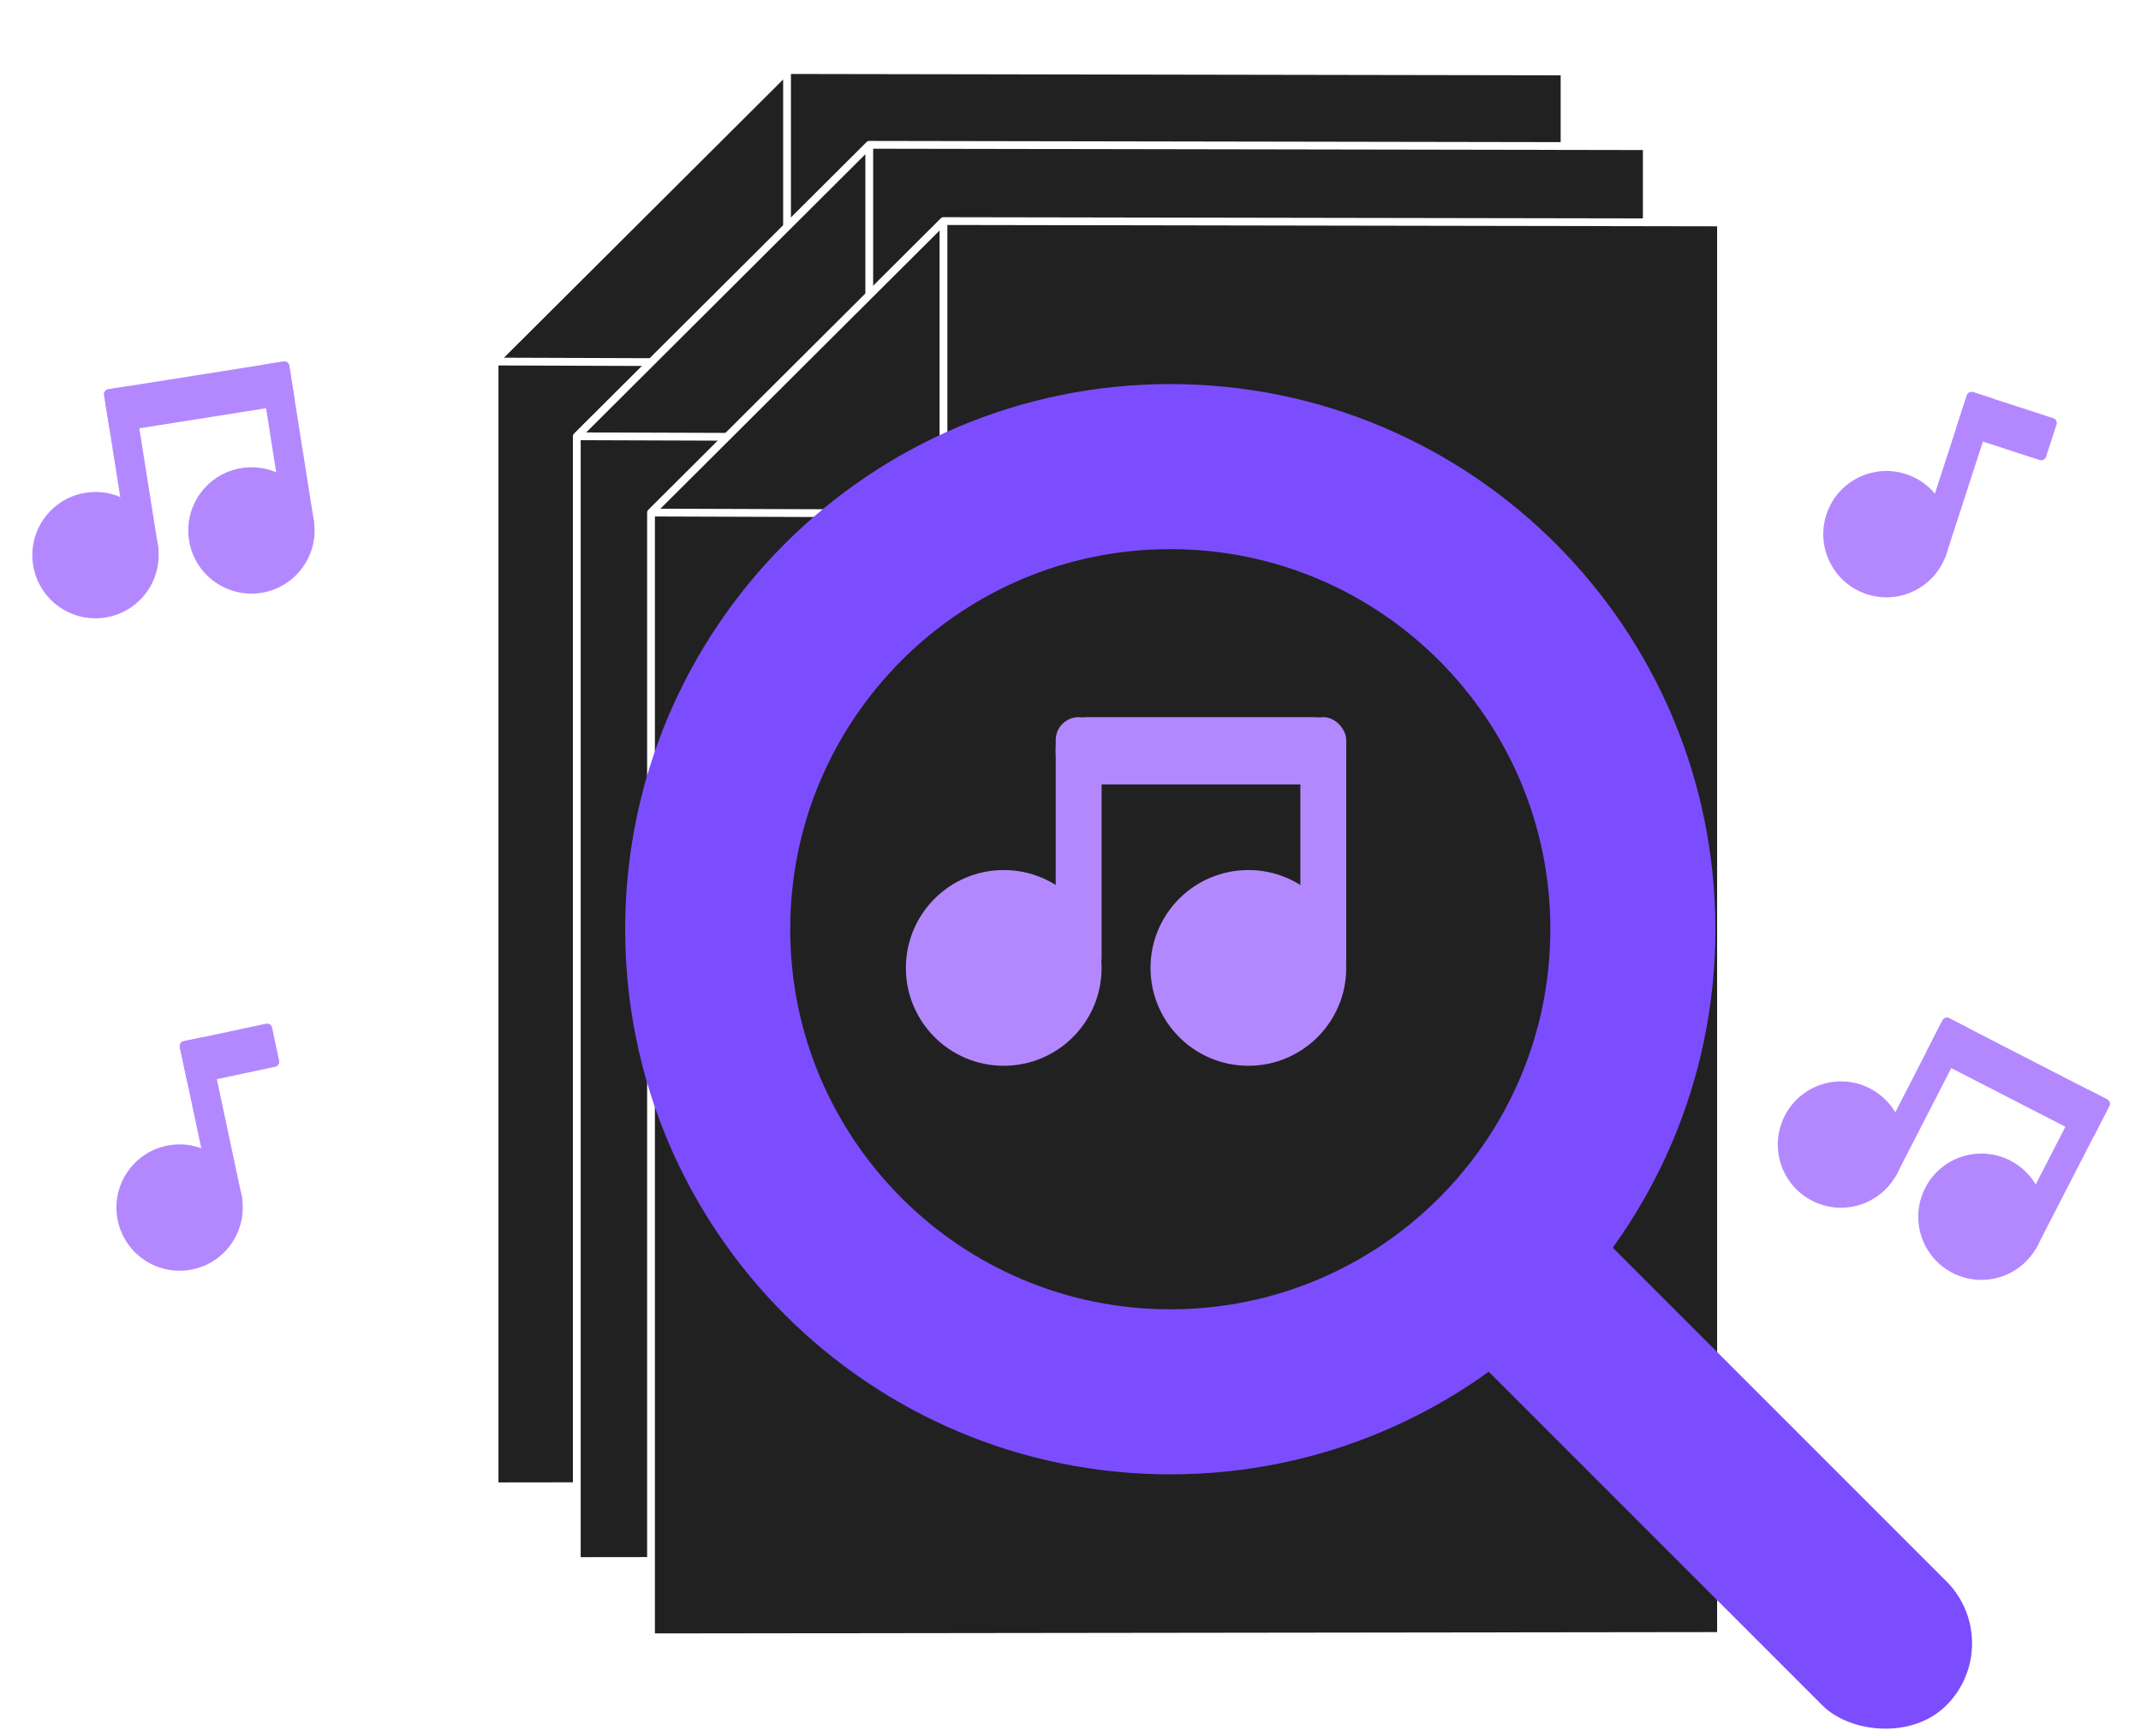<svg width="275" height="223" viewBox="0 0 275 223" fill="none" xmlns="http://www.w3.org/2000/svg">
<g filter="url(#filter0_d_26_88)">
<path d="M97.095 5L196.959 5.173V186.728L59.525 186.901V42.438L97.091 5.004L97.095 5Z" fill="#212121"/>
<path d="M196.959 5.173H197.459C197.459 4.897 197.236 4.673 196.96 4.673L196.959 5.173ZM97.095 5L97.096 4.5C96.963 4.5 96.836 4.552 96.742 4.646L97.095 5ZM196.959 186.728L196.96 187.228C197.236 187.228 197.459 187.004 197.459 186.728H196.959ZM59.525 186.901H59.025C59.025 187.033 59.078 187.161 59.172 187.254C59.266 187.348 59.393 187.401 59.526 187.401L59.525 186.901ZM59.525 42.438L59.172 42.084C59.078 42.178 59.025 42.306 59.025 42.438H59.525ZM97.091 42.566L97.089 43.066L97.591 43.068V42.566H97.091ZM196.96 4.673L97.096 4.5L97.094 5.5L196.958 5.673L196.96 4.673ZM197.459 186.728V5.173H196.459V186.728H197.459ZM59.526 187.401L196.96 187.228L196.959 186.228L59.524 186.401L59.526 187.401ZM59.025 42.438V186.901H60.025V42.438H59.025ZM59.878 42.793L97.444 5.358L96.738 4.65L59.172 42.084L59.878 42.793ZM97.444 5.358L97.448 5.354L96.742 4.646L96.738 4.65L97.444 5.358ZM96.591 5V5.004H97.591V5H96.591ZM96.591 5.004V42.566H97.591V5.004H96.591ZM59.523 42.938L97.089 43.066L97.093 42.066L59.527 41.938L59.523 42.938Z" fill="white"/>
</g>
<g filter="url(#filter1_d_26_88)">
<path d="M107.656 14.601L207.52 14.774V196.329L70.086 196.501V52.039L107.652 14.605L107.656 14.601Z" fill="#212121"/>
<path d="M207.52 14.774H208.02C208.02 14.498 207.797 14.274 207.521 14.274L207.52 14.774ZM107.656 14.601L107.657 14.101C107.524 14.101 107.397 14.153 107.303 14.247L107.656 14.601ZM207.52 196.329L207.521 196.829C207.797 196.828 208.02 196.605 208.02 196.329H207.52ZM70.086 196.501H69.586C69.586 196.634 69.639 196.761 69.733 196.855C69.826 196.949 69.954 197.002 70.086 197.001L70.086 196.501ZM70.086 52.039L69.733 51.685C69.639 51.779 69.586 51.906 69.586 52.039H70.086ZM107.652 52.167L107.65 52.667L108.152 52.668V52.167H107.652ZM207.521 14.274L107.657 14.101L107.655 15.101L207.519 15.274L207.521 14.274ZM208.02 196.329V14.774H207.02V196.329H208.02ZM70.086 197.001L207.521 196.829L207.519 195.829L70.085 196.001L70.086 197.001ZM69.586 52.039V196.501H70.586V52.039H69.586ZM70.439 52.393L108.005 14.959L107.299 14.251L69.733 51.685L70.439 52.393ZM108.005 14.959L108.009 14.955L107.303 14.247L107.299 14.251L108.005 14.959ZM107.152 14.601V14.605H108.152V14.601H107.152ZM107.152 14.605V52.167H108.152V14.605H107.152ZM70.084 52.539L107.65 52.667L107.653 51.667L70.088 51.539L70.084 52.539Z" fill="white"/>
</g>
<g filter="url(#filter2_d_26_88)">
<path d="M117.19 24.396L217.054 24.568V206.124L79.62 206.296V61.834L117.186 24.4L117.19 24.396Z" fill="#212121"/>
<path d="M217.054 24.568H217.554C217.554 24.293 217.331 24.069 217.055 24.068L217.054 24.568ZM117.19 24.396L117.19 23.896C117.058 23.895 116.931 23.948 116.837 24.041L117.19 24.396ZM217.054 206.124L217.055 206.624C217.33 206.623 217.554 206.399 217.554 206.124H217.054ZM79.62 206.296H79.12C79.12 206.429 79.172 206.556 79.266 206.65C79.36 206.744 79.488 206.796 79.62 206.796L79.62 206.296ZM79.62 61.834L79.267 61.48C79.173 61.574 79.12 61.701 79.12 61.834H79.62ZM117.186 61.962L117.184 62.462L117.686 62.463V61.962H117.186ZM217.055 24.068L117.19 23.896L117.189 24.896L217.053 25.068L217.055 24.068ZM217.554 206.124V24.568H216.554V206.124H217.554ZM79.62 206.796L217.055 206.624L217.053 205.624L79.619 205.796L79.62 206.796ZM79.12 61.834V206.296H80.12V61.834H79.12ZM79.973 62.188L117.539 24.754L116.833 24.046L79.267 61.48L79.973 62.188ZM117.539 24.754L117.543 24.75L116.837 24.041L116.833 24.046L117.539 24.754ZM116.686 24.396V24.4H117.686V24.396H116.686ZM116.686 24.4V61.962H117.686V24.4H116.686ZM79.618 62.334L117.184 62.462L117.187 61.462L79.621 61.334L79.618 62.334Z" fill="white"/>
</g>
<rect x="135.603" y="92.11" width="37.313" height="8.641" rx="4" fill="#B388FF"/>
<ellipse cx="128.926" cy="124.317" rx="12.569" ry="12.569" fill="#B388FF"/>
<ellipse cx="160.347" cy="124.317" rx="12.569" ry="12.569" fill="#B388FF"/>
<rect x="135.603" y="92.11" width="5.892" height="33.778" rx="2.946" fill="#B388FF"/>
<rect x="167.025" y="92.11" width="5.892" height="33.778" rx="2.946" fill="#B388FF"/>
<g filter="url(#filter3_i_26_88)">
<rect x="177.945" y="162.91" width="22.534" height="84.98" rx="11.267" transform="rotate(-45 177.945 162.91)" fill="#7C4DFF"/>
</g>
<g filter="url(#filter4_i_26_88)">
<path d="M205.735 115.348C205.735 148.163 179.133 174.765 146.317 174.765C113.502 174.765 86.9 148.163 86.9 115.348C86.9 82.532 113.502 55.93 146.317 55.93C179.133 55.93 205.735 82.532 205.735 115.348Z" stroke="#7C4DFF" stroke-width="21.2"/>
</g>
<g filter="url(#filter5_d_26_88)">
<path d="M251.634 49.786C251.744 49.447 252.109 49.261 252.448 49.371L262.736 52.714C263.075 52.824 263.261 53.188 263.15 53.528L261.803 57.673C261.693 58.013 261.329 58.198 260.99 58.088L250.702 54.745C250.363 54.635 250.177 54.271 250.287 53.932L251.634 49.786Z" fill="#B388FF"/>
<path d="M249.017 70.114C247.633 74.375 243.056 76.707 238.795 75.322C234.534 73.938 232.202 69.361 233.587 65.1C234.971 60.839 239.548 58.507 243.809 59.892C248.07 61.276 250.402 65.853 249.017 70.114Z" fill="#B388FF"/>
<path d="M251.625 49.783C251.735 49.444 252.099 49.258 252.439 49.368L254.827 50.144C255.166 50.254 255.351 50.619 255.241 50.958L248.903 70.464C248.793 70.803 248.429 70.989 248.09 70.879L245.701 70.103C245.362 69.992 245.177 69.628 245.287 69.289L251.625 49.783Z" fill="#B388FF"/>
</g>
<g filter="url(#filter6_d_26_88)">
<path d="M22.104 133.499C22.03 133.15 22.253 132.807 22.602 132.733L33.183 130.484C33.532 130.41 33.874 130.633 33.949 130.982L34.855 135.246C34.929 135.594 34.706 135.937 34.358 136.012L23.777 138.261C23.428 138.335 23.085 138.112 23.011 137.763L22.104 133.499Z" fill="#B388FF"/>
<path d="M30.002 152.412C30.933 156.795 28.136 161.102 23.754 162.034C19.371 162.965 15.063 160.168 14.132 155.786C13.2 151.403 15.998 147.095 20.38 146.164C24.763 145.232 29.07 148.03 30.002 152.412Z" fill="#B388FF"/>
<path d="M22.095 133.501C22.02 133.152 22.243 132.809 22.592 132.735L25.048 132.213C25.397 132.139 25.74 132.362 25.814 132.711L30.078 152.772C30.153 153.121 29.93 153.464 29.581 153.538L27.125 154.06C26.776 154.135 26.433 153.912 26.359 153.563L22.095 133.501Z" fill="#B388FF"/>
</g>
<g filter="url(#filter7_d_26_88)">
<path d="M12.37 49.735C12.314 49.383 12.555 49.052 12.907 48.996L35.418 45.431C35.77 45.375 36.101 45.616 36.157 45.968L36.827 50.201C36.883 50.553 36.642 50.884 36.29 50.94L13.779 54.505C13.427 54.561 13.096 54.32 13.04 53.968L12.37 49.735Z" fill="#B388FF"/>
<path d="M19.277 69.034C19.977 73.459 16.958 77.615 12.533 78.316C8.108 79.016 3.953 75.997 3.252 71.572C2.551 67.147 5.57 62.992 9.995 62.291C14.42 61.59 18.576 64.609 19.277 69.034Z" fill="#B388FF"/>
<path d="M39.307 65.862C40.008 70.287 36.989 74.442 32.564 75.143C28.139 75.844 23.984 72.825 23.283 68.4C22.582 63.975 25.601 59.819 30.026 59.118C34.451 58.417 38.607 61.437 39.307 65.862Z" fill="#B388FF"/>
<path d="M12.37 49.735C12.314 49.383 12.555 49.052 12.907 48.996L15.387 48.604C15.739 48.548 16.07 48.788 16.126 49.14L19.334 69.398C19.39 69.75 19.15 70.081 18.797 70.137L16.317 70.53C15.965 70.585 15.634 70.345 15.578 69.993L12.37 49.735Z" fill="#B388FF"/>
<path d="M32.401 46.563C32.345 46.21 32.585 45.88 32.938 45.824L35.418 45.431C35.77 45.375 36.101 45.616 36.157 45.968L39.365 66.225C39.421 66.578 39.181 66.908 38.828 66.964L36.348 67.357C35.996 67.413 35.665 67.172 35.609 66.82L32.401 46.563Z" fill="#B388FF"/>
</g>
<g filter="url(#filter8_d_26_88)">
<path d="M248.503 130.062C248.666 129.745 249.055 129.62 249.372 129.783L269.644 140.201C269.961 140.364 270.086 140.753 269.923 141.07L267.964 144.882C267.801 145.199 267.412 145.324 267.094 145.161L246.823 134.744C246.506 134.58 246.381 134.191 246.544 133.874L248.503 130.062Z" fill="#B388FF"/>
<path d="M242.678 149.715C240.631 153.7 235.74 155.27 231.755 153.222C227.77 151.174 226.2 146.284 228.248 142.299C230.296 138.314 235.186 136.744 239.171 138.792C243.156 140.84 244.726 145.73 242.678 149.715Z" fill="#B388FF"/>
<path d="M260.716 158.985C258.668 162.97 253.778 164.54 249.793 162.492C245.808 160.444 244.238 155.554 246.286 151.569C248.334 147.584 253.224 146.014 257.209 148.062C261.194 150.11 262.764 155 260.716 158.985Z" fill="#B388FF"/>
<path d="M248.503 130.062C248.666 129.745 249.055 129.62 249.372 129.783L251.606 130.931C251.923 131.094 252.048 131.483 251.885 131.8L242.51 150.042C242.347 150.36 241.958 150.485 241.641 150.322L239.407 149.174C239.09 149.011 238.965 148.621 239.128 148.304L248.503 130.062Z" fill="#B388FF"/>
<path d="M266.541 139.332C266.704 139.015 267.093 138.89 267.41 139.053L269.644 140.201C269.961 140.364 270.086 140.753 269.923 141.07L260.548 159.312C260.385 159.63 259.996 159.755 259.678 159.592L257.445 158.444C257.128 158.281 257.003 157.891 257.166 157.574L266.541 139.332Z" fill="#B388FF"/>
</g>
<defs>
<filter id="filter0_d_26_88" x="55.025" y="0.5" width="154.434" height="198.901" filterUnits="userSpaceOnUse" color-interpolation-filters="sRGB">
<feFlood flood-opacity="0" result="BackgroundImageFix"/>
<feColorMatrix in="SourceAlpha" type="matrix" values="0 0 0 0 0 0 0 0 0 0 0 0 0 0 0 0 0 0 127 0" result="hardAlpha"/>
<feOffset dx="4" dy="4"/>
<feGaussianBlur stdDeviation="4"/>
<feComposite in2="hardAlpha" operator="out"/>
<feColorMatrix type="matrix" values="0 0 0 0 0 0 0 0 0 0 0 0 0 0 0 0 0 0 0.25 0"/>
<feBlend mode="normal" in2="BackgroundImageFix" result="effect1_dropShadow_26_88"/>
<feBlend mode="normal" in="SourceGraphic" in2="effect1_dropShadow_26_88" result="shape"/>
</filter>
<filter id="filter1_d_26_88" x="65.586" y="10.101" width="154.434" height="198.901" filterUnits="userSpaceOnUse" color-interpolation-filters="sRGB">
<feFlood flood-opacity="0" result="BackgroundImageFix"/>
<feColorMatrix in="SourceAlpha" type="matrix" values="0 0 0 0 0 0 0 0 0 0 0 0 0 0 0 0 0 0 127 0" result="hardAlpha"/>
<feOffset dx="4" dy="4"/>
<feGaussianBlur stdDeviation="4"/>
<feComposite in2="hardAlpha" operator="out"/>
<feColorMatrix type="matrix" values="0 0 0 0 0 0 0 0 0 0 0 0 0 0 0 0 0 0 0.25 0"/>
<feBlend mode="normal" in2="BackgroundImageFix" result="effect1_dropShadow_26_88"/>
<feBlend mode="normal" in="SourceGraphic" in2="effect1_dropShadow_26_88" result="shape"/>
</filter>
<filter id="filter2_d_26_88" x="75.12" y="19.896" width="154.434" height="198.901" filterUnits="userSpaceOnUse" color-interpolation-filters="sRGB">
<feFlood flood-opacity="0" result="BackgroundImageFix"/>
<feColorMatrix in="SourceAlpha" type="matrix" values="0 0 0 0 0 0 0 0 0 0 0 0 0 0 0 0 0 0 127 0" result="hardAlpha"/>
<feOffset dx="4" dy="4"/>
<feGaussianBlur stdDeviation="4"/>
<feComposite in2="hardAlpha" operator="out"/>
<feColorMatrix type="matrix" values="0 0 0 0 0 0 0 0 0 0 0 0 0 0 0 0 0 0 0.25 0"/>
<feBlend mode="normal" in2="BackgroundImageFix" result="effect1_dropShadow_26_88"/>
<feBlend mode="normal" in="SourceGraphic" in2="effect1_dropShadow_26_88" result="shape"/>
</filter>
<filter id="filter3_i_26_88" x="182.612" y="151.643" width="70.69" height="70.69" filterUnits="userSpaceOnUse" color-interpolation-filters="sRGB">
<feFlood flood-opacity="0" result="BackgroundImageFix"/>
<feBlend mode="normal" in="SourceGraphic" in2="BackgroundImageFix" result="shape"/>
<feColorMatrix in="SourceAlpha" type="matrix" values="0 0 0 0 0 0 0 0 0 0 0 0 0 0 0 0 0 0 127 0" result="hardAlpha"/>
<feOffset dx="4" dy="4"/>
<feGaussianBlur stdDeviation="2"/>
<feComposite in2="hardAlpha" operator="arithmetic" k2="-1" k3="1"/>
<feColorMatrix type="matrix" values="0 0 0 0 0 0 0 0 0 0 0 0 0 0 0 0 0 0 0.25 0"/>
<feBlend mode="normal" in2="shape" result="effect1_innerShadow_26_88"/>
</filter>
<filter id="filter4_i_26_88" x="76.3" y="45.33" width="144.035" height="144.035" filterUnits="userSpaceOnUse" color-interpolation-filters="sRGB">
<feFlood flood-opacity="0" result="BackgroundImageFix"/>
<feBlend mode="normal" in="SourceGraphic" in2="BackgroundImageFix" result="shape"/>
<feColorMatrix in="SourceAlpha" type="matrix" values="0 0 0 0 0 0 0 0 0 0 0 0 0 0 0 0 0 0 127 0" result="hardAlpha"/>
<feOffset dx="4" dy="4"/>
<feGaussianBlur stdDeviation="2"/>
<feComposite in2="hardAlpha" operator="arithmetic" k2="-1" k3="1"/>
<feColorMatrix type="matrix" values="0 0 0 0 0 0 0 0 0 0 0 0 0 0 0 0 0 0 0.25 0"/>
<feBlend mode="normal" in2="shape" result="effect1_innerShadow_26_88"/>
</filter>
<filter id="filter5_d_26_88" x="230.188" y="46.336" width="37.995" height="34.385" filterUnits="userSpaceOnUse" color-interpolation-filters="sRGB">
<feFlood flood-opacity="0" result="BackgroundImageFix"/>
<feColorMatrix in="SourceAlpha" type="matrix" values="0 0 0 0 0 0 0 0 0 0 0 0 0 0 0 0 0 0 127 0" result="hardAlpha"/>
<feOffset dx="1" dy="1"/>
<feGaussianBlur stdDeviation="2"/>
<feComposite in2="hardAlpha" operator="out"/>
<feColorMatrix type="matrix" values="0 0 0 0 0 0 0 0 0 0 0 0 0 0 0 0 0 0 0.25 0"/>
<feBlend mode="normal" in2="BackgroundImageFix" result="effect1_dropShadow_26_88"/>
<feBlend mode="normal" in="SourceGraphic" in2="effect1_dropShadow_26_88" result="shape"/>
</filter>
<filter id="filter6_d_26_88" x="10.953" y="127.47" width="28.916" height="39.743" filterUnits="userSpaceOnUse" color-interpolation-filters="sRGB">
<feFlood flood-opacity="0" result="BackgroundImageFix"/>
<feColorMatrix in="SourceAlpha" type="matrix" values="0 0 0 0 0 0 0 0 0 0 0 0 0 0 0 0 0 0 127 0" result="hardAlpha"/>
<feOffset dx="1" dy="1"/>
<feGaussianBlur stdDeviation="2"/>
<feComposite in2="hardAlpha" operator="out"/>
<feColorMatrix type="matrix" values="0 0 0 0 0 0 0 0 0 0 0 0 0 0 0 0 0 0 0.25 0"/>
<feBlend mode="normal" in2="BackgroundImageFix" result="effect1_dropShadow_26_88"/>
<feBlend mode="normal" in="SourceGraphic" in2="effect1_dropShadow_26_88" result="shape"/>
</filter>
<filter id="filter7_d_26_88" x="0.151" y="42.423" width="44.258" height="40.994" filterUnits="userSpaceOnUse" color-interpolation-filters="sRGB">
<feFlood flood-opacity="0" result="BackgroundImageFix"/>
<feColorMatrix in="SourceAlpha" type="matrix" values="0 0 0 0 0 0 0 0 0 0 0 0 0 0 0 0 0 0 127 0" result="hardAlpha"/>
<feOffset dx="1" dy="1"/>
<feGaussianBlur stdDeviation="2"/>
<feComposite in2="hardAlpha" operator="out"/>
<feColorMatrix type="matrix" values="0 0 0 0 0 0 0 0 0 0 0 0 0 0 0 0 0 0 0.25 0"/>
<feBlend mode="normal" in2="BackgroundImageFix" result="effect1_dropShadow_26_88"/>
<feBlend mode="normal" in="SourceGraphic" in2="effect1_dropShadow_26_88" result="shape"/>
</filter>
<filter id="filter8_d_26_88" x="224.349" y="126.712" width="50.645" height="41.679" filterUnits="userSpaceOnUse" color-interpolation-filters="sRGB">
<feFlood flood-opacity="0" result="BackgroundImageFix"/>
<feColorMatrix in="SourceAlpha" type="matrix" values="0 0 0 0 0 0 0 0 0 0 0 0 0 0 0 0 0 0 127 0" result="hardAlpha"/>
<feOffset dx="1" dy="1"/>
<feGaussianBlur stdDeviation="2"/>
<feComposite in2="hardAlpha" operator="out"/>
<feColorMatrix type="matrix" values="0 0 0 0 0 0 0 0 0 0 0 0 0 0 0 0 0 0 0.25 0"/>
<feBlend mode="normal" in2="BackgroundImageFix" result="effect1_dropShadow_26_88"/>
<feBlend mode="normal" in="SourceGraphic" in2="effect1_dropShadow_26_88" result="shape"/>
</filter>
</defs>
</svg>
